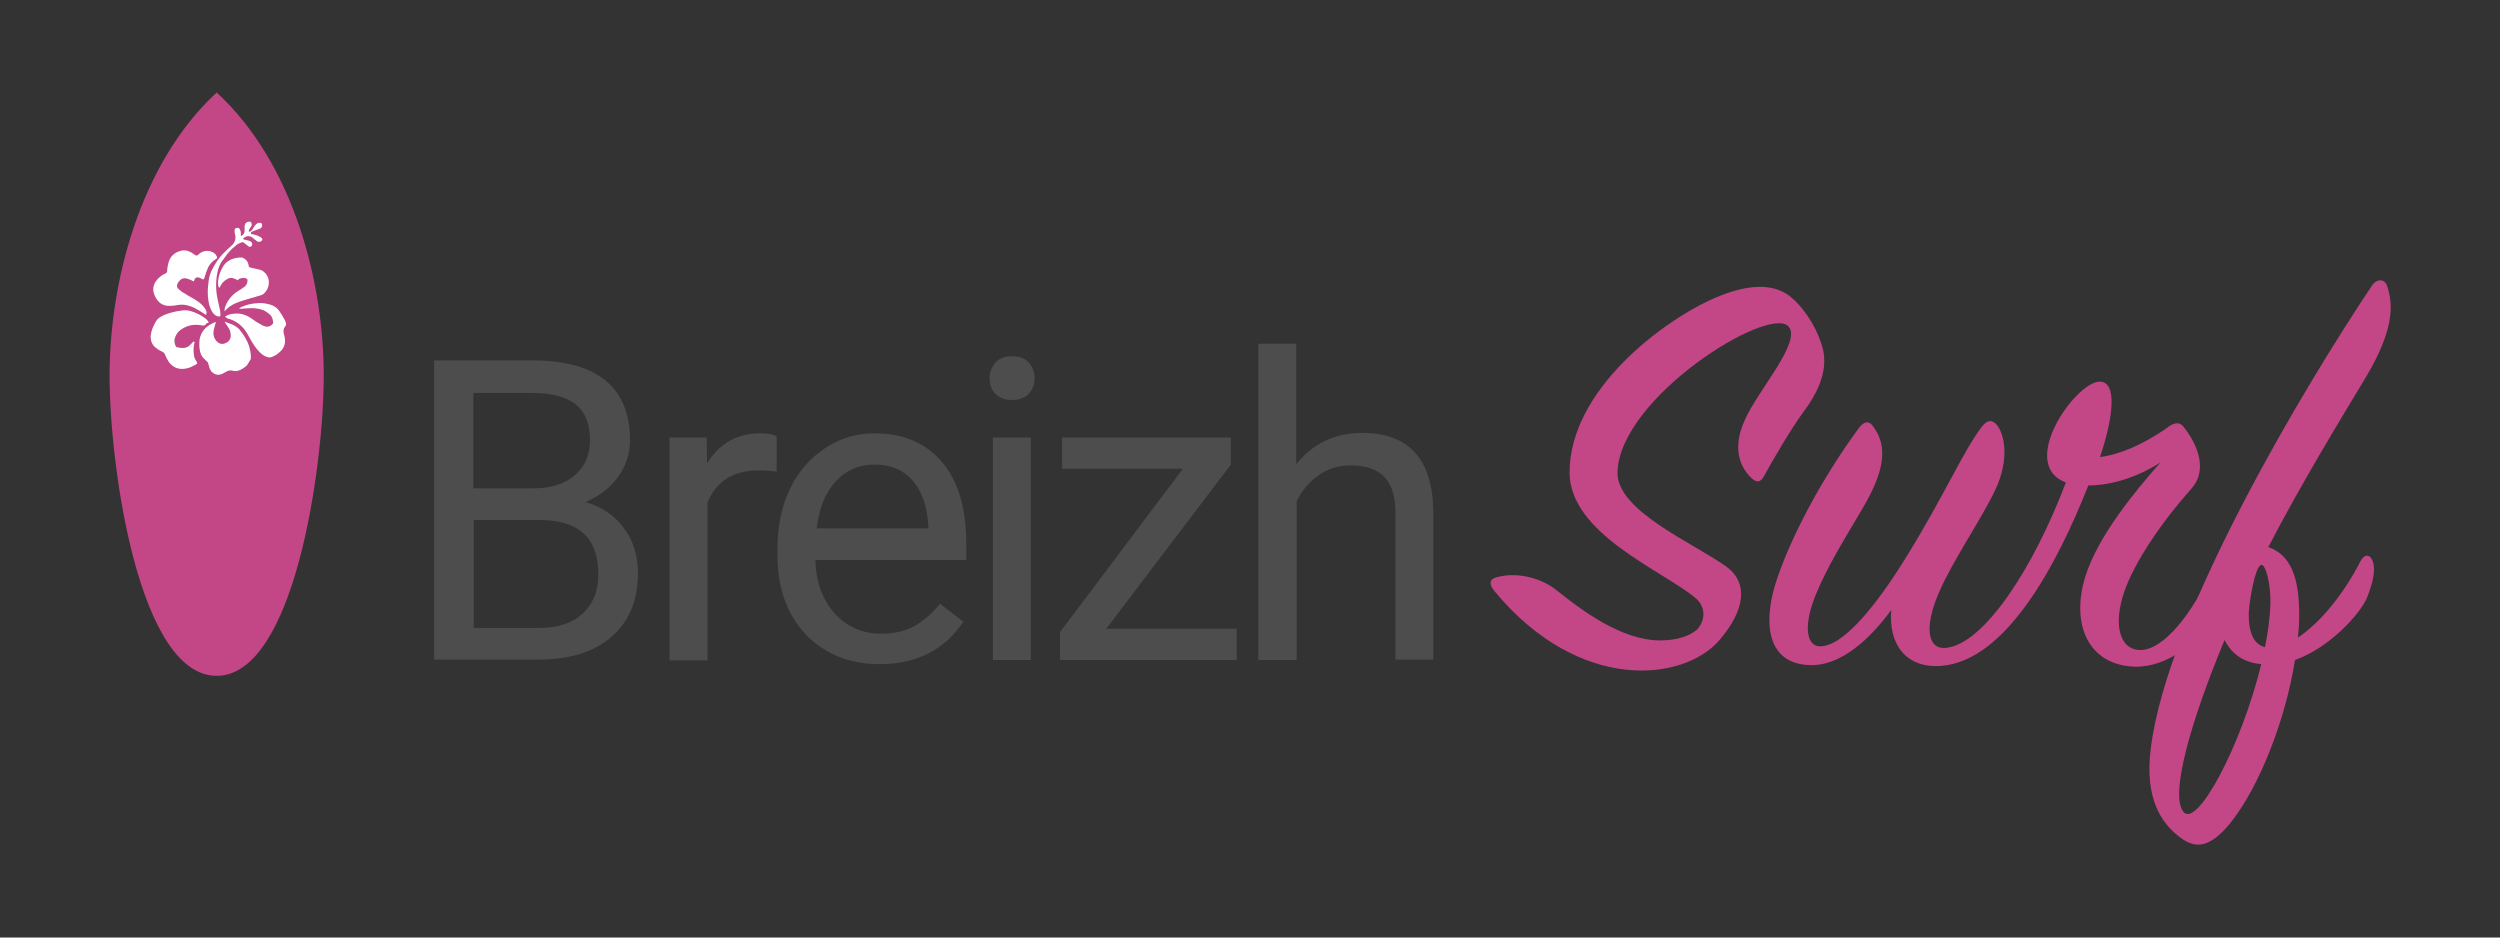 <svg xmlns="http://www.w3.org/2000/svg" xmlns:xlink="http://www.w3.org/1999/xlink" id="Calque_1" x="0" y="0" version="1.1" viewBox="0 0 600 225" xml:space="preserve" style="enable-background:new 0 0 600 225"><rect x="0" y="0" width="600" height="225" fill="#333333" stroke="none"/><style type="text/css">.st0{fill:#4d4d4d}.st1{fill:#c34687}.st2{fill:#fff}</style><g><g><path d="M104.2,158.4V86.5h23.5c7.8,0,13.7,1.6,17.6,4.8c3.9,3.2,5.9,8,5.9,14.3c0,3.4-1,6.3-2.9,8.9 c-1.9,2.6-4.5,4.6-7.8,6c3.9,1.1,7,3.2,9.2,6.2c2.3,3,3.4,6.7,3.4,10.9c0,6.5-2.1,11.5-6.3,15.2c-4.2,3.7-10.1,5.5-17.7,5.5H104.2 z M113.7,117.2H128c4.1,0,7.5-1,9.9-3.1c2.5-2.1,3.7-4.9,3.7-8.5c0-4-1.2-6.8-3.5-8.6c-2.3-1.8-5.8-2.7-10.5-2.7h-14V117.2z M113.7,124.8v25.9h15.7c4.4,0,7.9-1.1,10.4-3.4s3.8-5.4,3.8-9.5c0-8.7-4.7-13-14.1-13H113.7z" class="st0"/><path d="M186.5,113.2c-1.4-0.2-2.9-0.3-4.5-0.3c-6,0-10.1,2.6-12.2,7.7v37.9h-9.1V105h8.9l0.1,6.2 c3-4.8,7.2-7.2,12.7-7.2c1.8,0,3.1,0.2,4,0.7V113.2z" class="st0"/><path d="M211.1,159.4c-7.2,0-13.1-2.4-17.7-7.1c-4.5-4.8-6.8-11.1-6.8-19.1v-1.7c0-5.3,1-10,3-14.2 c2-4.2,4.9-7.4,8.5-9.8c3.6-2.4,7.6-3.5,11.8-3.5c6.9,0,12.3,2.3,16.2,6.9c3.9,4.6,5.8,11.1,5.8,19.7v3.8h-36.2 c0.1,5.3,1.7,9.5,4.6,12.8c2.9,3.2,6.7,4.9,11.2,4.9c3.2,0,6-0.7,8.2-2c2.2-1.3,4.2-3.1,5.9-5.2l5.6,4.3 C226.8,155.9,220,159.4,211.1,159.4z M209.9,111.5c-3.7,0-6.8,1.3-9.3,4c-2.5,2.7-4,6.4-4.6,11.3h26.8v-0.7 c-0.3-4.6-1.5-8.2-3.8-10.8C216.8,112.8,213.8,111.5,209.9,111.5z" class="st0"/><path d="M237.5,90.8c0-1.5,0.5-2.7,1.4-3.8c0.9-1,2.2-1.5,4-1.5s3.1,0.5,4,1.5c0.9,1,1.4,2.3,1.4,3.8 c0,1.5-0.5,2.7-1.4,3.7c-0.9,1-2.3,1.5-4,1.5s-3.1-0.5-4-1.5C237.9,93.5,237.5,92.3,237.5,90.8z M247.4,158.4h-9.1V105h9.1V158.4z" class="st0"/><path d="M265.5,150.9h31.3v7.5h-42.4v-6.7l29.5-39.2h-29V105h40.5v6.5L265.5,150.9z" class="st0"/><path d="M311.1,111.4c4-5,9.3-7.5,15.8-7.5c11.3,0,17,6.4,17.1,19.1v35.3h-9.1V123c0-3.9-0.9-6.7-2.6-8.5 c-1.7-1.8-4.4-2.8-8.1-2.8c-3,0-5.6,0.8-7.8,2.4s-4,3.7-5.2,6.2v38.1H302V82.5h9.1V111.4z" class="st0"/></g><g><path d="M373.5,141.6c5.8,4.6,15.5,12.1,24.9,12.1c4,0,7-1,8.9-2.6c2.4-2.7,1.7-5.8-0.3-7.5 c-7.6-6.5-30.3-15.4-30.3-30.2c0-19.7,22.3-36.5,35.1-42c6.9-2.9,13.8-4,18.5,0.3c3.6,3.3,6.2,8.1,7.2,12.1 c1.4,5.8-2,11.4-4.2,14.4c-3.7,5-7.9,12.4-9.9,16c-0.7,1.3-1.6,2-3.2,0.4c-2.7-2.7-4.5-7.2-1.4-13.9c3-6.9,13.8-18.8,10.4-22.4 c-4.9-5-40.3,17-41,34.9c-0.4,9.3,18,17,26,22.7c5.5,3.9,4.7,10.5-1.6,17.8c-8.6,9.9-33.6,12.7-53.9-11.8c-1.6-1.9-1-2.9,0.3-3.3 C363.7,137.2,369.6,138.5,373.5,141.6z" class="st1"/><path d="M512.4,160c-11.2-0.3-15.5-10.2-11.9-21.7c3-9.6,11.9-20.4,18-27.3c-6.3,4-12.5,5.5-17.3,5.5 c-7.5,19-19.7,42-35.2,43.3c-8.6,0.7-12.8-5.2-12.1-13.4c-5,6.8-12.2,13.8-20.1,13.2c-10.4-0.7-10.5-11.4-7.3-20.7 c3.2-9.5,10.2-23.4,19.8-36.4c1.2-1.4,2.3-1.6,3.3-0.1c3.5,4.7,2.7,10.6-2.4,19.3c-5,8.5-8.6,14.2-11.4,21 c-2.9,7-2.4,12.1,0.7,12.4c5.6,0.4,13.7-9.5,21.3-21.9c9.1-14.8,13.1-24.4,17.7-30.6c1.3-1.7,2.3-2,3.5-0.9 c2.2,2.3,3.3,8.6-0.1,15.8c-3,6.5-10.4,17.3-13.5,24.6c-3.6,8.2-2.9,13.8,1.6,13.4c9.2-0.9,21.1-19.3,28.8-39.7 c-11.5-4.3,2-23.7,7.9-24.2c4.6-0.3,3.5,8.6,0.3,18.1c5-0.7,10.2-3,15.8-6.8c1.7-1.4,3.2-1.9,4.3-0.4c2.6,3.2,6.2,9.8,1.9,14.7 c-6.8,7.6-13.7,17.5-16.2,24.9c-2.7,7.9-1,13.7,3.6,13.9c5.8,0.3,13.1-9.1,17.7-19.8c0.6-1.3,1.6-1.3,2.2,0c0.7,1.6,1,5-0.7,9.3 C528.6,154.1,520,160.2,512.4,160z" class="st1"/><path d="M551.8,148.1c0,1.6-0.1,3.2-0.3,4.9c5.5-3.6,11.2-10.8,15-18.3c0.9-1.7,2.3-1.9,3,0.1 c0.7,2.2-0.1,5.3-1.4,8.6c-1.4,3.5-8.6,11.9-17.3,15c-2.3,14.5-8.6,30.5-15.5,39.1c-4.9,6-8.5,6.6-12.8,2.9 c-3.6-3-7.9-8.6-6.3-20.9c4-32.1,37.1-87.1,53.1-111c1.2-1.7,3-1.6,3.6,0.1c1.7,4.9,1.3,11.1-4.9,21.6c-5.9,9.8-15.8,26-23.6,41.1 C549.8,133.2,551.9,138.6,551.8,148.1z M524,194.8c3.2,4.2,13.9-15.7,18.7-35.4c-4.2-0.4-7-2.3-8.8-5.8 C525.9,172.8,520.7,190.7,524,194.8z M544.9,144.9c0.1-5.3-1.3-9.8-2.3-9.3c-1.4,0.6-2.7,8.2-2.9,11.5c-0.1,4.6,1.2,7.6,3.9,8.2 C544.3,151.8,544.8,148.3,544.9,144.9z" class="st1"/></g><g><path d="M52,22.2C33.5,39.3,26.3,67.9,26.3,90.1s7.1,72.1,25.7,72.1s25.7-50,25.7-72.1S70.6,39.3,52,22.2z" class="st1"/><g><path d="M49.5,75.6c-0.2-0.1-0.3-0.2-0.5-0.3c-0.6-0.4-1.2-0.8-1.8-1.1c-0.8-0.5-1.7-0.8-2.6-1 c-0.6-0.1-1.3-0.1-1.9,0c-0.6,0.1-1.2,0.2-1.7,0.2c-1.5,0.1-2.6-0.4-3.4-1.6c-0.4-0.6-0.7-1.3-0.8-2c-0.1-1.1,0.3-2,1-2.8 c0.6-0.6,1.2-1.1,2-1.4c0.2-0.1,0.2-0.2,0.3-0.4c0-0.5,0.1-1.1,0.2-1.6c0.2-0.9,0.5-1.8,1.2-2.4c0.6-0.6,1.4-0.9,2.3-1.1 c0.9-0.1,1.6,0.2,2.3,0.6c0.2,0.2,0.5,0.3,0.7,0.5c0.4,0.2,0.5,0.2,0.8-0.1c1.1-1.1,2.8-1.2,4-0.2c0.2,0.2,0.3,0.4,0.4,0.6 c0.2,0.3,0.1,0.5-0.2,0.7c-0.2,0.1-0.4,0.3-0.6,0.4c-0.7,0.6-1.2,1.3-1.5,2.2c-0.3,0.6-0.4,1.3-0.7,2c-0.1,0.3-0.2,0.3-0.4,0.2 c-0.2-0.1-0.4-0.2-0.6-0.3c-0.7-0.3-1.2-0.1-1.4,0.6c0,0,0,0.1,0,0.1c0,0.1-0.1,0.2-0.2,0.1c-0.2-0.1-0.4-0.2-0.6-0.3 c-0.4-0.2-0.8-0.3-1.2-0.4c-0.7-0.1-1.3,0.2-1.7,0.8c-0.2,0.2-0.3,0.5-0.4,0.8c-0.1,0.4,0.1,0.8,0.4,1c0.4,0.3,0.7,0.7,1.2,0.9 c0.8,0.5,1.6,1,2.4,1.4c0.8,0.5,1.6,1,2.2,1.7c0.4,0.5,0.8,1,0.9,1.6C49.5,75.2,49.5,75.4,49.5,75.6 C49.5,75.6,49.5,75.6,49.5,75.6z" class="st2"/><path d="M43.7,83.5c1,0.1,1.7-0.4,2.3-1.1c0.1-0.1,0.2-0.2,0.3-0.3c0,0,0.1-0.1,0.1-0.1c0,0,0.1-0.1,0.2,0 c0,0,0.1,0.1,0.1,0.1c0,0.2-0.1,0.4-0.1,0.5c-0.2,1-0.2,1.9,0,2.9c0.1,0.5,0.3,0.9,0.6,1.3c0.2,0.4,0.2,0.4-0.2,0.7 c-0.9,0.5-1.7,0.9-2.7,1c-1.5,0.2-2.7-0.3-3.7-1.5c-0.4-0.6-0.7-1.2-1-1.9c-0.1-0.3-0.3-0.5-0.5-0.6c-0.5-0.3-1.1-0.5-1.5-0.9 c-0.8-0.5-1.3-1.3-1.4-2.3c-0.1-0.5,0-1,0.1-1.5c0.2-1,0.7-1.9,1.2-2.8c0.4-0.6,0.9-0.9,1.5-1.2c0.8-0.4,1.7-0.7,2.6-0.9 c0.7-0.2,1.5-0.3,2.2-0.4c0.7-0.1,1.4,0,2.1,0.2c1.3,0.4,2.5,1,3.6,1.9c0.2,0.2,0.4,0.4,0.5,0.6c0.1,0.2,0.1,0.3-0.2,0.3 c-0.1,0-0.2,0.1-0.3,0.2c-0.3,0.4-0.5,0.5-1,0.4c-2-0.4-3.8,0-5.3,1.2c-0.7,0.5-1.1,1.3-1.3,2.1c-0.1,0.5,0,1,0.2,1.5 c0.1,0.4,0.4,0.5,0.8,0.5C43.2,83.5,43.4,83.5,43.7,83.5z" class="st2"/><path d="M51.8,77.3c0,0.2-0.1,0.3-0.1,0.4c-0.1,0.5-0.3,1-0.4,1.5c-0.2,1.1,0,2,0.8,2.8c0.5,0.5,1.2,0.7,1.9,0.4 c1.1-0.4,1.6-1.3,1.3-2.6c-0.1-0.7-0.5-1.2-0.9-1.8c-0.1-0.2-0.3-0.4-0.4-0.6c0,0-0.1-0.1-0.1-0.2c0.1,0,0.2,0.1,0.3,0.1 c0.5,0.2,1.1,0.4,1.6,0.6c0.6,0.3,1.1,0.6,1.6,1.1c1,1.2,1.9,2.6,2.4,4.1c0.2,0.8,0.4,1.6,0.4,2.4c0,0.2,0,0.3,0,0.5 c0,0.2-0.1,0.4-0.2,0.5c-0.1,0.1-0.2,0.3-0.3,0.5c-0.2,0.4-0.4,0.7-0.8,1c-0.4,0.3-0.8,0.6-1.3,0.8C57,89.1,56.5,89.1,56,89 c0,0,0,0,0,0c-0.6-0.2-1.2-0.1-1.7,0.2c-0.3,0.2-0.6,0.3-0.9,0.5c-0.9,0.4-1.7,0.3-2.4-0.3c-0.3-0.2-0.5-0.6-0.7-1 c-0.1-0.4-0.2-0.7-0.3-1.1c-0.1-0.2-0.1-0.4-0.3-0.5c-0.2-0.2-0.4-0.4-0.6-0.6c-0.6-0.5-0.9-1.1-1.1-1.9 c-0.2-0.9-0.2-1.9-0.1-2.8c0.3-1.8,1.4-3.1,3.1-3.9c0.2-0.1,0.4-0.2,0.7-0.3C51.6,77.3,51.7,77.3,51.8,77.3z" class="st2"/><path d="M54,76c0.1-0.1,0.2-0.1,0.3-0.2c0.6-0.3,1.2-0.5,1.8-0.5c1.5-0.2,2.9,0.2,4.2,1.1c0.7,0.5,1.4,1,2.2,1.4 c0.4,0.3,0.9,0.5,1.4,0.6c0.6,0.1,1.1-0.2,1.5-0.6c0.2-0.2,0.2-0.5,0.1-0.8c-0.1-1-0.7-1.6-1.5-2.1c-0.8-0.6-1.8-0.8-2.7-0.9 c-1.1-0.1-2.2,0-3.4,0.1c-0.1,0-0.3,0-0.4,0c0,0-0.1,0-0.1,0c0.1-0.1,0.1-0.2,0.2-0.2c0.2-0.2,0.5-0.3,0.8-0.4 c0.9-0.4,1.9-0.6,2.9-0.7c0.9-0.1,1.8-0.1,2.7,0.1c1.2,0.2,2.3,0.7,3,1.7c0.5,0.7,1,1.5,1.4,2.3c0.1,0.2,0.1,0.4,0.2,0.5 c0.1,0.4,0.1,0.7-0.2,1c-0.4,0.5-0.4,1-0.3,1.6c0.1,0.5,0.3,1,0.3,1.5c0.1,1.3-0.4,2.3-1.4,3.1c-0.5,0.5-1.1,0.8-1.8,1.1 c-0.3,0.1-0.7,0.1-1,0c-0.8-0.2-1.4-0.7-1.9-1.2c-0.9-0.9-1.5-1.9-2.1-2.9c-0.5-0.9-0.9-1.7-1.5-2.5c-1.1-1.4-2.5-2.3-4.2-2.7 C54.2,76.1,54.1,76.1,54,76C54,76,54,76,54,76z" class="st2"/><path d="M52.6,69.1c-0.1-0.1-0.1-0.3-0.2-0.4c-0.1-0.5-0.1-1.1,0-1.6c0.1-1,0.5-2,1-2.9c0.7-1.3,1.8-2,3.3-2.3 c0.4-0.1,0.8-0.1,1.2-0.1c0.3,0,0.5,0.1,0.8,0.3c0.6,0.4,0.9,1,1,1.7c0,0.3,0.1,0.3,0.4,0.4c0.7,0.2,1.4,0.3,2.1,0.5 c0.5,0.1,0.9,0.3,1.2,0.6c0.6,0.5,1,1.2,1.1,2c0.1,1.2-0.2,2.2-1.1,3.1c-0.3,0.3-0.6,0.4-0.9,0.5c-1,0.3-2.1,0.6-3.1,0.9 c-1,0.3-2,0.6-2.9,1c-0.9,0.4-1.7,0.9-2.4,1.7c-0.1,0.1-0.1,0.1-0.2,0.2c0-0.1,0-0.2,0-0.3c0-0.5,0.2-1,0.4-1.4 c0.7-1.4,1.6-2.4,2.9-3.2c0.5-0.3,1-0.6,1.5-1c0.5-0.4,0.7-0.9,0.7-1.5c0-0.3-0.1-0.4-0.4-0.5c-0.1,0-0.3-0.1-0.4-0.1 c-0.3,0-0.5,0-0.8,0.1c-0.3,0-0.5,0.2-0.7,0.4c-0.1,0.1-0.1,0.1-0.2,0c-0.1-0.1-0.2-0.2-0.4-0.2c-0.7-0.4-1.4-0.4-2,0 c-0.7,0.4-1.3,0.9-1.6,1.7C52.8,68.8,52.7,69,52.6,69.1C52.7,69.1,52.6,69.1,52.6,69.1z" class="st2"/><path d="M57.9,56.6c0.1,0,0.1,0,0.1,0c0.4-0.3,0.7-0.6,0.7-1.1c0-0.4,0-0.7,0-1.1c0-0.2,0-0.3,0.1-0.5 c0.2-0.6,0.7-0.7,1.1-0.7c0.4,0,0.5,0.3,0.5,0.7c0,0.3-0.1,0.5-0.3,0.7c-0.2,0.2-0.3,0.5-0.4,0.8c0,0.2,0,0.2,0.2,0.2 c0.2,0,0.4-0.2,0.6-0.4c0.2-0.3,0.3-0.5,0.5-0.8c0.1-0.2,0.3-0.4,0.5-0.6c0.3-0.3,0.7-0.4,1.1-0.3c0.2,0.1,0.3,0.2,0.3,0.4 c0.1,0.5-0.2,0.9-0.6,1c-0.5,0.2-1,0.4-1.6,0.6c-0.1,0.1-0.3,0.1-0.4,0.2c-0.1,0.1-0.1,0.2-0.1,0.3c0,0.1,0.1,0.1,0.2,0.2 c0.2,0,0.3,0,0.5,0.1c0.6,0.1,1.1,0.3,1.6,0.6c0.1,0.1,0.3,0.2,0.4,0.3c0.1,0.2,0.1,0.4,0,0.5c-0.3,0.3-0.8,0.5-1.2,0.2 c-0.3-0.2-0.5-0.4-0.8-0.6c-0.3-0.3-0.7-0.6-1.1-0.6c-0.5-0.1-0.9,0.1-1.3,0.4c-0.2,0.2-0.2,0.3,0.1,0.4c0.3,0.1,0.6,0.1,0.9,0.2 c0.4,0.1,0.7,0.2,0.9,0.5c0.3,0.4,0.1,0.9-0.3,1c-0.2,0.1-0.4,0-0.5-0.1c-0.2-0.1-0.3-0.3-0.5-0.4c-0.2-0.1-0.3-0.3-0.5-0.4 c-0.2-0.2-0.4-0.2-0.7-0.1c-0.6,0.2-1.1,0.5-1.5,0.9c-0.9,0.7-1.7,1.6-2.4,2.6c-0.2,0.3-0.4,0.6-0.6,0.8c-0.6,0.8-1,1.8-1.2,2.8 c-0.3,1.4-0.4,2.9-0.3,4.3c0.1,1.5,0.5,3,0.8,4.4c0.1,0.4,0.2,0.9,0.2,1.3c0.1,0.6-0.2,0.8-0.7,0.6c-0.5-0.1-0.8-0.5-1.1-0.8 c-0.4-0.6-0.7-1.3-0.9-2c-0.3-1.3-0.4-2.6-0.3-4c0.1-1.1,0.2-2.2,0.5-3.2c0.4-1.2,1.1-2.3,1.8-3.4c0.9-1.3,2-2.3,3.1-3.3 c0.1-0.1,0.2-0.1,0.2-0.2c0.9-0.7,1.2-1.7,0.9-2.8c-0.1-0.3-0.1-0.6-0.1-0.9c0-0.3,0.2-0.6,0.5-0.6c0.4-0.1,0.6,0,0.8,0.4 c0.1,0.2,0.2,0.5,0.2,0.8c0,0.3,0,0.5,0,0.8C57.9,56.5,57.9,56.5,57.9,56.6z" class="st2"/></g></g></g></svg>